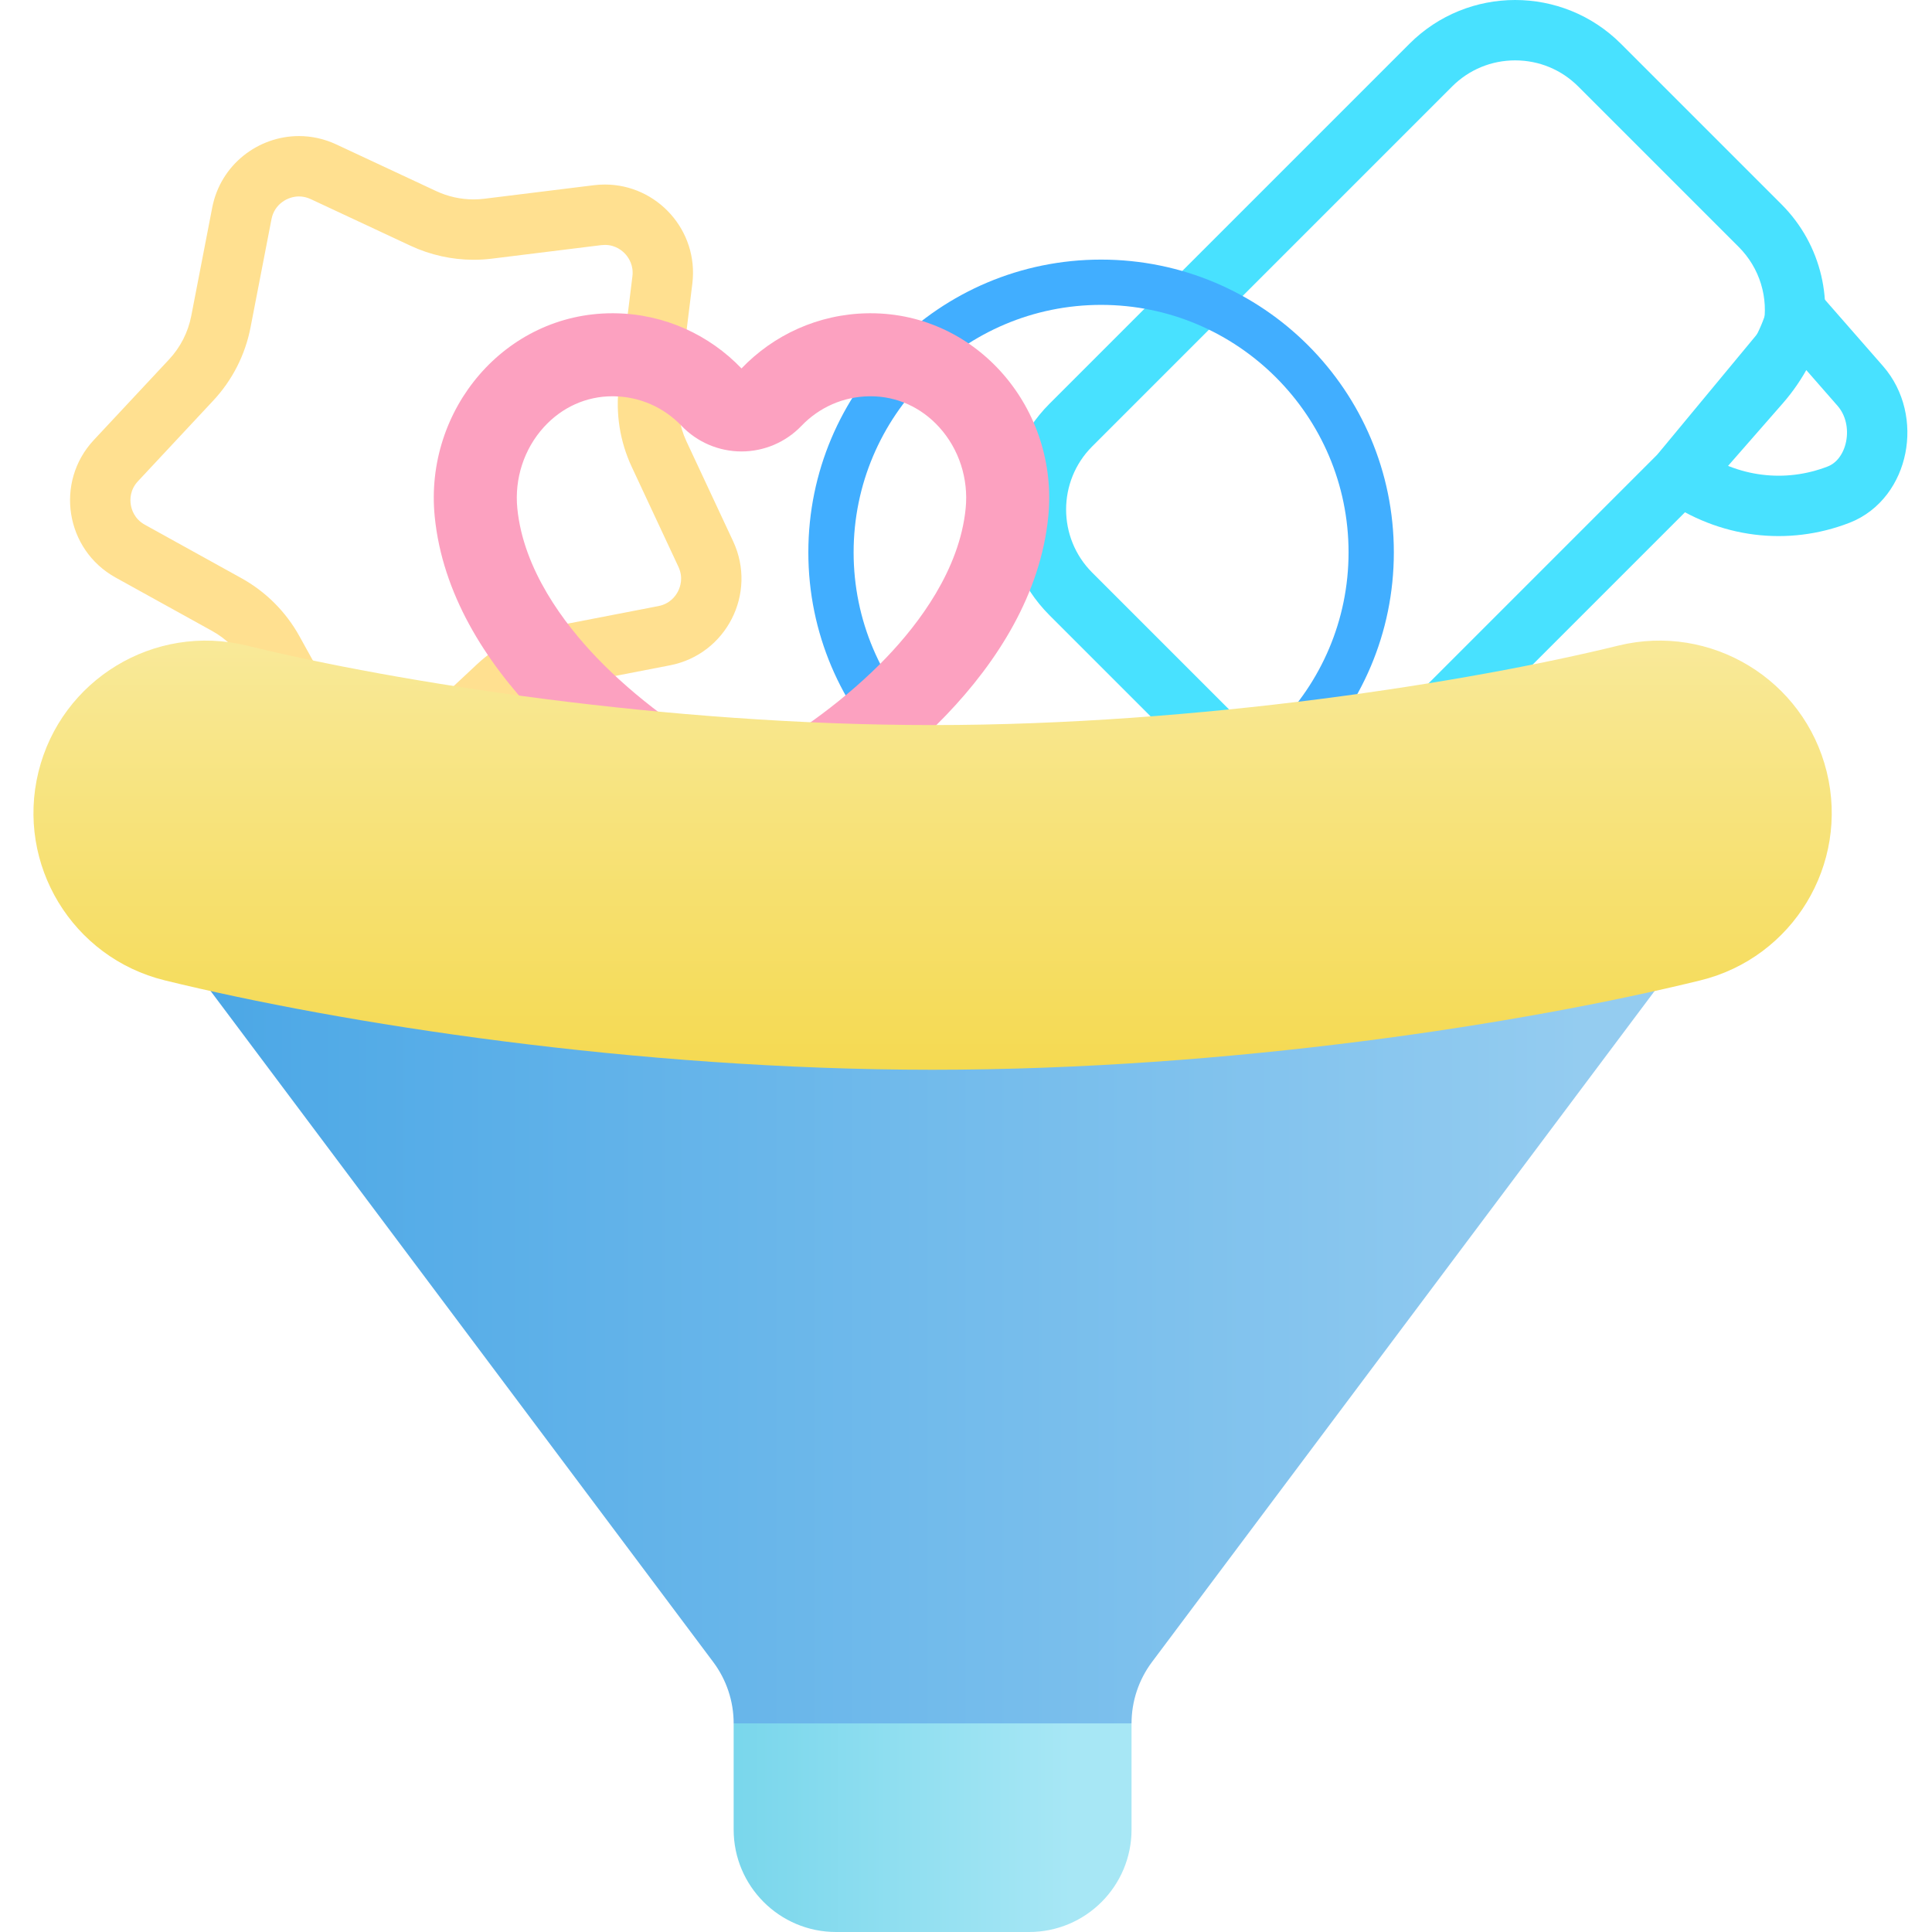 <?xml version="1.0" encoding="utf-8"?>
<!-- Generator: Adobe Illustrator 16.0.0, SVG Export Plug-In . SVG Version: 6.00 Build 0)  -->
<!DOCTYPE svg PUBLIC "-//W3C//DTD SVG 1.1//EN" "http://www.w3.org/Graphics/SVG/1.1/DTD/svg11.dtd">
<svg version="1.1" id="Capa_1" xmlns="http://www.w3.org/2000/svg" xmlns:xlink="http://www.w3.org/1999/xlink" x="0px" y="0px"
	 width="512px" height="512px" viewBox="0 0 512 512" enable-background="new 0 0 512 512" xml:space="preserve">
<g>
	<path fill="none" stroke="#48E1FF" stroke-width="16" stroke-linecap="round" stroke-linejoin="round" stroke-miterlimit="10" d="
		M492.99,102.279l-16.757-19.154c-1.849,6.762-5.107,13.13-9.794,18.487l-21.044,24.054c12.657,8.934,28.07,10.747,41.841,5.419
		C497.891,126.965,500.942,111.371,492.99,102.279z"/>
	<g>
		<path fill="#48E1FF" d="M401.54,16c6.315,0,12.254,2.459,16.72,6.926l42.525,42.525c5.583,5.582,7.96,13.472,6.509,21.12
			l-28.082,33.89l-73.806,73.806c-4.465,4.466-10.402,6.925-16.719,6.925c-6.315,0-12.252-2.459-16.718-6.924l-42.525-42.525
			c-9.219-9.219-9.219-24.22,0-33.439l95.378-95.378C389.287,18.459,395.225,16,401.54,16 M401.54,0
			c-10.146,0-20.292,3.871-28.032,11.612l-95.377,95.378c-15.482,15.482-15.482,40.583,0,56.066l42.525,42.525
			c7.739,7.74,17.887,11.611,28.031,11.611c10.147,0,20.292-3.87,28.033-11.612l74.334-74.334
			c30.838-37.216,30.838-37.216,30.838-37.216c4.26-13.627,1.002-29.097-9.794-39.892l-42.525-42.525
			C421.832,3.871,411.686,0,401.54,0L401.54,0z"/>
	</g>
</g>
<g>
	<path fill="#41AEFF" d="M291.801,80.797c36.162,0,65.582,29.42,65.582,65.582s-29.42,65.583-65.582,65.583
		c-36.163,0-65.583-29.42-65.583-65.583S255.638,80.797,291.801,80.797 M291.801,68.797c-42.848,0-77.583,34.734-77.583,77.582
		s34.735,77.583,77.583,77.583c42.848,0,77.582-34.735,77.582-77.583S334.648,68.797,291.801,68.797L291.801,68.797z"/>
</g>
<g>
	<path fill="#FFE090" d="M79.23,52.059c1.061,0,2.111,0.239,3.121,0.711l26.475,12.37c5.187,2.423,10.954,3.704,16.679,3.704
		c1.61,0,3.236-0.1,4.832-0.297l29.001-3.583c0.325-0.04,0.65-0.061,0.965-0.061c2.851,0,4.671,1.578,5.503,2.519
		c0.821,0.929,2.146,2.919,1.791,5.8l-3.583,29.001c-0.91,7.357,0.268,14.795,3.407,21.513l12.37,26.476
		c1.332,2.85,0.502,5.294-0.111,6.497c-0.613,1.203-2.103,3.311-5.19,3.908l-28.692,5.555c-7.278,1.41-13.987,4.829-19.404,9.887
		l-21.356,19.946c-1.767,1.65-3.704,1.996-5.018,1.996c-1.033,0-4.553-0.275-6.516-3.823l-14.148-25.569
		c-3.589-6.486-8.914-11.812-15.399-15.401l-25.57-14.148c-2.752-1.523-3.517-3.987-3.728-5.321
		c-0.211-1.333-0.245-3.914,1.902-6.213l19.943-21.355c5.061-5.417,8.481-12.129,9.89-19.407l5.554-28.689
		C72.71,54.125,76.189,52.059,79.23,52.059 M79.23,36.059c-10.766,0-20.775,7.519-22.993,18.972l-5.554,28.69
		c-0.835,4.317-2.871,8.313-5.873,11.526l-19.945,21.357c-10.398,11.134-7.557,29.078,5.773,36.454l25.57,14.148
		c3.847,2.129,7.017,5.3,9.146,9.148l14.148,25.569c4.35,7.862,12.378,12.076,20.516,12.076c5.66,0,11.371-2.037,15.938-6.302
		l21.357-19.947c3.214-3.001,7.208-5.036,11.526-5.873l28.69-5.555c14.957-2.896,23.206-19.083,16.756-32.886l-12.371-26.476
		c-1.861-3.984-2.563-8.412-2.023-12.776l3.583-29.002c1.745-14.133-9.366-26.279-23.171-26.28c-0.964,0-1.94,0.059-2.927,0.181
		l-29.002,3.583c-0.955,0.118-1.914,0.177-2.87,0.177c-3.412,0-6.795-0.746-9.907-2.2l-26.474-12.37
		C85.89,36.764,82.523,36.059,79.23,36.059L79.23,36.059z"/>
</g>
<g>
	<path fill="#FCA1C0" d="M230.715,105.016c6.94,0,13.402,2.916,18.195,8.209c5.234,5.781,7.785,13.624,7,21.519
		c-1.616,16.229-12.355,30.48-21.08,39.579c-9.974,10.4-23.611,20.563-36.479,27.187c-0.581,0.299-1.202,0.451-1.847,0.451
		c-0.644,0-1.265-0.151-1.846-0.451c-12.869-6.624-26.506-16.787-36.48-27.187c-8.725-9.098-19.464-23.35-21.08-39.579
		c-0.786-7.893,1.766-15.735,7-21.517c4.794-5.295,11.256-8.211,18.195-8.211c0.126,0,0.252,0.001,0.38,0.003
		c6.827,0.102,13.2,2.885,17.946,7.839c4.149,4.331,9.888,6.78,15.886,6.78s11.736-2.449,15.886-6.78
		c4.746-4.954,11.119-7.738,17.942-7.839C230.459,105.017,230.588,105.016,230.715,105.016 M230.715,83.016
		c-0.234,0-0.472,0.002-0.707,0.005c-13.17,0.196-25.03,5.771-33.504,14.617C188.029,88.793,176.17,83.217,163,83.021
		c-0.237-0.003-0.471-0.005-0.707-0.005c-28.424,0.002-49.914,25.507-47.086,53.907c4.047,40.654,45.074,71.635,69.383,84.147
		c3.743,1.926,7.829,2.89,11.915,2.89c4.086,0,8.172-0.963,11.915-2.89c24.308-12.512,65.336-43.494,69.383-84.147
		C280.629,108.521,259.142,83.016,230.715,83.016L230.715,83.016z"/>
</g>
<linearGradient id="SVGID_1_" gradientUnits="userSpaceOnUse" x1="-67.593" y1="246.705" x2="292.583" y2="246.705" gradientTransform="matrix(1.02 0 0 -1.02 121.09 603.758)">
	<stop  offset="0" style="stop-color:#4BA7E6"/>
	<stop  offset="1" style="stop-color:#94CCF0"/>
</linearGradient>
<path fill="url(#SVGID_1_)" d="M299.871,456.721c0-5.867,1.9-11.576,5.418-16.272L463.87,228.737H30.428L189.01,440.449
	c3.518,4.696,5.418,10.404,5.418,16.272l52.722,18.816L299.871,456.721z"/>
<linearGradient id="SVGID_2_" gradientUnits="userSpaceOnUse" x1="123.597" y1="302.722" x2="123.597" y2="431.799" gradientTransform="matrix(1.02 0 0 -1.02 121.09 603.758)">
	<stop  offset="0" style="stop-color:#F4D84A"/>
	<stop  offset="1" style="stop-color:#F9EA9D"/>
</linearGradient>
<path fill="url(#SVGID_2_)" d="M247.149,283.497c-78.842,0-156.811-12.238-203.486-23.692c-24.496-6.011-39.483-30.742-33.472-55.24
	c6.012-24.497,30.734-39.485,55.24-33.473c39.592,9.714,110.942,21.059,181.718,21.059c70.778,0,142.126-11.345,181.717-21.059
	c24.505-6.014,49.23,8.976,55.24,33.473c6.013,24.498-8.975,49.229-33.472,55.24C403.96,271.259,325.993,283.497,247.149,283.497
	L247.149,283.497z"/>
<linearGradient id="SVGID_3_" gradientUnits="userSpaceOnUse" x1="38.752" y1="117.065" x2="159.517" y2="117.065" gradientTransform="matrix(1.02 0 0 -1.02 121.09 603.758)">
	<stop  offset="0" style="stop-color:#68D0E8"/>
	<stop  offset="1" style="stop-color:#A7E7F5"/>
</linearGradient>
<path fill="url(#SVGID_3_)" d="M194.427,484.859c0,14.989,12.151,27.141,27.141,27.141h51.16c14.99,0,27.141-12.151,27.141-27.141
	v-28.139H194.427V484.859z"/>
<rect x="46.306" y="-130.5" fill="#FCA1C0" width="45.842" height="45.842"/>
<rect x="142.577" y="-130.5" fill="#FFE090" width="45.842" height="45.842"/>
<rect x="274.738" y="-130.5" fill="#41AEFF" width="45.842" height="45.842"/>
<rect x="368.744" y="-130.5" fill="#48E1FF" width="45.842" height="45.842"/>
</svg>
